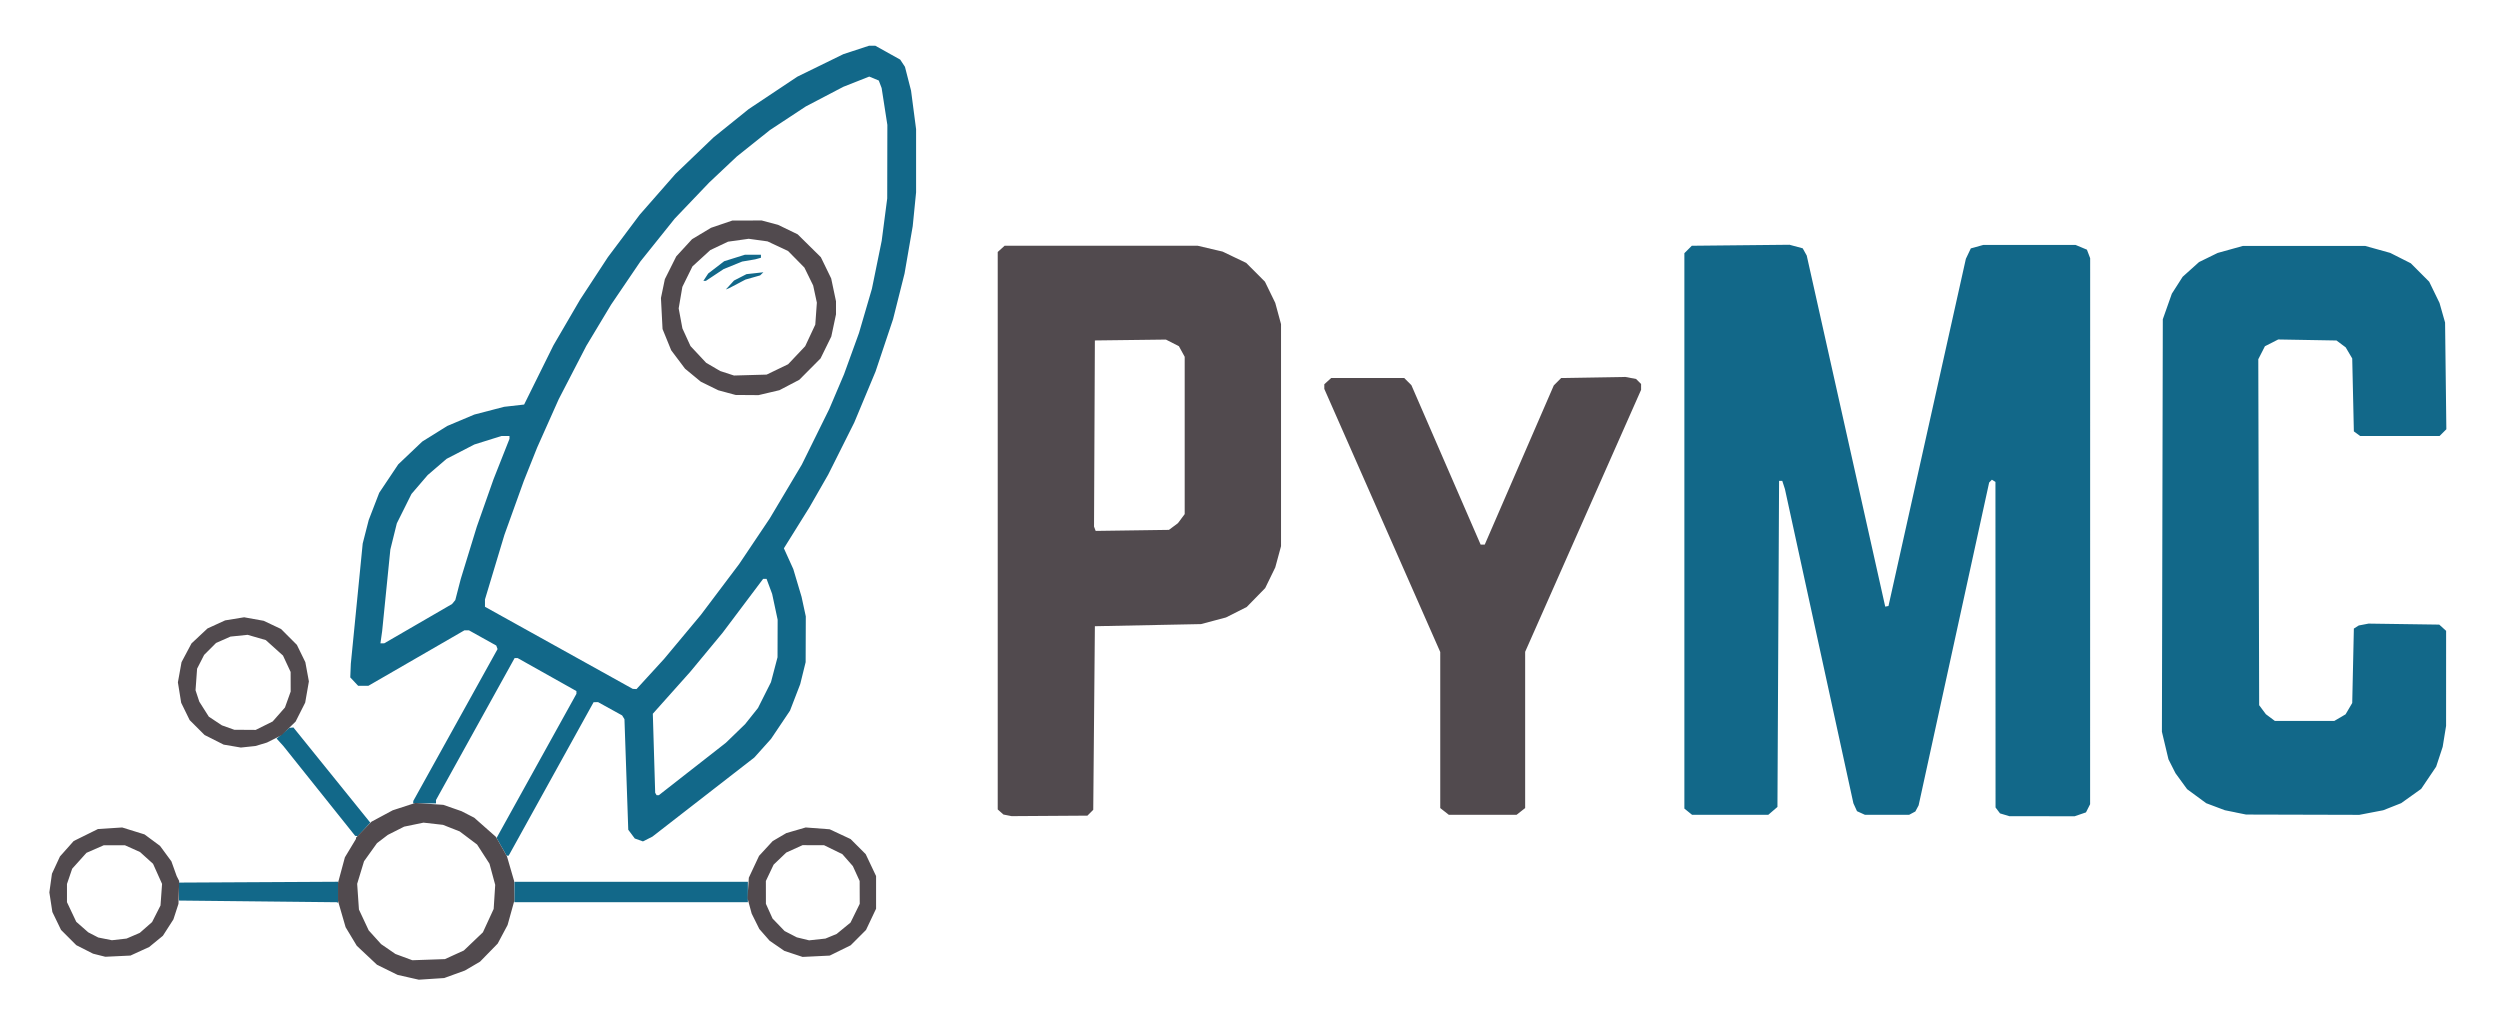<?xml version="1.0" encoding="UTF-8" standalone="no"?>
<!-- Created with Inkscape (http://www.inkscape.org/) -->

<svg
   version="1.1"
   id="svg18"
   width="489.92"
   height="199.68"
   viewBox="0 0 489.92 199.68"
   sodipodi:docname="PyMC.svg"
   inkscape:version="1.2 (56b05e47e7, 2022-06-09, custom)"
   xmlns:inkscape="http://www.inkscape.org/namespaces/inkscape"
   xmlns:sodipodi="http://sodipodi.sourceforge.net/DTD/sodipodi-0.dtd"
   xmlns="http://www.w3.org/2000/svg"
   xmlns:svg="http://www.w3.org/2000/svg">
  <defs
     id="defs22" />
  <sodipodi:namedview
     id="namedview20"
     pagecolor="#ffffff"
     bordercolor="#000000"
     borderopacity="0.25"
     inkscape:showpageshadow="2"
     inkscape:pageopacity="0.0"
     inkscape:pagecheckerboard="0"
     inkscape:deskcolor="#d1d1d1"
     showgrid="false"
     inkscape:zoom="1.5346957"
     inkscape:cx="216.32954"
     inkscape:cy="123.47725"
     inkscape:window-width="1846"
     inkscape:window-height="1009"
     inkscape:window-x="0"
     inkscape:window-y="0"
     inkscape:window-maximized="1"
     inkscape:current-layer="g1022" />
  <g
     inkscape:groupmode="layer"
     inkscape:label="Image"
     id="g24">
    <g
       id="g1022"
       transform="translate(0,200)">
      <path
         style="fill:#126889;stroke-width:0.32"
         d="m 50.576,-23.355 -15.504,-0.165 4.2e-5,-1.76 4.1e-5,-1.76 15.584,-0.083 15.584,-0.083 v 2.083 2.083 l -0.08,-0.075 -0.08,-0.075 z M 100.8,-25.2 v -2 h 22.88 22.88 v 2 2 H 123.68 100.8 Z m -2.515,-8.85 -0.976,-1.73 7.826,-14.126 7.826,-14.126 v -0.27 -0.27 l -5.762,-3.234 -5.762,-3.234 h -0.294 -0.294 l -7.704,13.91 -7.704,13.91 v 0.33 0.33 h -2.24 -2.24 l 0.016,-0.24 0.016,-0.24 8.256,-14.88 8.256,-14.88 -0.127,-0.347 -0.127,-0.347 -2.68,-1.492 -2.68,-1.493 h -0.437 -0.437 l -9.417,5.44 -9.417,5.44 h -0.996 -0.996 l -0.775,-0.825 -0.775,-0.825 0.054,-1.335 0.054,-1.335 1.164,-11.784 1.164,-11.784 0.59,-2.306 0.59,-2.306 1.027,-2.663 1.027,-2.663 1.866,-2.789 1.866,-2.789 2.352,-2.234 2.352,-2.234 2.45,-1.527 2.45,-1.527 2.65,-1.117 2.65,-1.117 2.921,-0.759 2.921,-0.759 1.959,-0.222 1.959,-0.222 2.871,-5.8 2.871,-5.8 2.612,-4.48 2.612,-4.48 2.724,-4.16 2.724,-4.16 3.118,-4.16 3.118,-4.16 3.507,-4 3.507,-4 3.73,-3.577 3.73,-3.577 3.445,-2.775 3.445,-2.775 4.77,-3.177 4.77,-3.177 4.51,-2.206 4.51,-2.206 2.516,-0.825 2.516,-0.825 h 0.604 0.604 l 2.442,1.36 2.442,1.36 0.468,0.71 0.468,0.71 0.596,2.33 0.596,2.33 0.494,3.776 0.494,3.776 v 6.19 6.19 l -0.33,3.314 -0.33,3.314 -0.801,4.64 -0.801,4.64 -1.126,4.478 -1.126,4.478 -1.714,5.122 -1.714,5.122 -2.089,5.006 -2.089,5.006 -2.551,5.094 -2.551,5.094 -1.823,3.181 -1.823,3.181 -2.521,4.046 -2.521,4.046 0.922,2.034 0.922,2.034 0.811,2.72 0.811,2.72 0.415,1.92 0.415,1.92 -0.015,4.48 -0.015,4.48 -0.531,2.156 -0.531,2.156 -1.001,2.597 -1.001,2.597 -1.859,2.767 -1.859,2.767 -1.638,1.826 -1.638,1.826 -9.987,7.752 -9.987,7.752 -0.925,0.468 -0.925,0.468 -0.802,-0.286 -0.802,-0.286 -0.638,-0.856 -0.638,-0.856 -0.373,-10.834 -0.373,-10.834 -0.23,-0.371 -0.23,-0.371 -2.352,-1.298 -2.352,-1.298 -0.441,0.004 -0.441,0.004 -8.32,15.036 -8.32,15.036 -0.209,8e-5 -0.209,9e-5 -0.976,-1.73 z M 135.68,-49.301 l 6.56,-5.131 1.885,-1.824 1.885,-1.824 1.265,-1.587 1.265,-1.587 1.273,-2.532 1.273,-2.532 0.642,-2.441 0.642,-2.441 0.011,-3.68 0.011,-3.68 -0.538,-2.524 -0.538,-2.524 -0.548,-1.476 -0.548,-1.476 h -0.335 -0.335 l -3.97,5.28 -3.97,5.28 -3.182,3.84 -3.182,3.84 -3.657,4.096 -3.657,4.096 0.231,7.744 0.231,7.744 0.141,0.24 0.141,0.24 0.221,-0.005 0.221,-0.005 6.56,-5.131 z m -8.236,-18.619 2.706,-2.96 3.604,-4.32 3.604,-4.32 3.748,-4.975 3.748,-4.975 2.995,-4.465 2.996,-4.465 3.144,-5.28 3.144,-5.28 2.686,-5.44 2.686,-5.44 1.449,-3.409 1.449,-3.409 1.465,-4.042 1.465,-4.042 1.268,-4.337 1.268,-4.337 0.957,-4.692 0.957,-4.692 0.542,-4.16 0.542,-4.16 0.014,-7.2 0.014,-7.2 -0.56,-3.613 -0.56,-3.613 -0.28,-0.737 -0.28,-0.737 -0.935,-0.387 -0.935,-0.387 -2.532,1 -2.532,0.999 -3.68,1.925 -3.68,1.925 -3.52,2.318 -3.52,2.318 -3.241,2.587 -3.241,2.587 -2.706,2.549 -2.706,2.549 -3.38,3.539 -3.38,3.539 -3.364,4.199 -3.364,4.199 -2.865,4.221 -2.865,4.221 -2.434,4.05 -2.434,4.05 -2.706,5.23 -2.706,5.23 -2.111,4.732 -2.111,4.732 -1.305,3.268 -1.305,3.268 -1.9,5.28 -1.9,5.28 -1.908,6.335 -1.908,6.335 v 0.719 0.719 l 14.48,8.045 14.48,8.045 0.369,0.02 0.369,0.02 2.706,-2.96 z m 15.596,-76.227 0.8,-0.875 1.222,-0.627 1.222,-0.627 1.658,-0.184 1.658,-0.184 -0.32,0.307 -0.32,0.307 -1.44,0.41 -1.44,0.41 -1.6,0.842 -1.6,0.842 -0.32,0.126 -0.32,0.126 z m -4.727,-1.533 0.471,-0.72 1.568,-1.205 1.568,-1.205 2.034,-0.635 2.034,-0.635 h 1.566 1.566 v 0.298 0.298 l -0.56,0.154 -0.56,0.154 -1.278,0.217 -1.278,0.217 -1.821,0.74 -1.821,0.74 -1.734,1.151 -1.734,1.151 h -0.246 -0.246 z m -56.378,67.904 6.654,-3.856 0.317,-0.384 0.317,-0.384 0.534,-2.066 0.534,-2.066 1.576,-5.134 1.576,-5.134 1.635,-4.64 1.635,-4.64 1.563,-3.955 1.563,-3.955 v -0.285 -0.285 H 99.057 98.273 l -2.657,0.833 -2.657,0.833 -2.72,1.405 -2.72,1.405 -1.852,1.59 -1.852,1.59 -1.59,1.852 -1.59,1.852 -1.435,2.88 -1.435,2.88 -0.634,2.56 -0.634,2.56 -0.804,8 -0.804,8 -0.169,1.2 -0.169,1.2 h 0.365 0.365 z m -19.375,32.771 -7.04,-8.81 -0.661,-0.726 -0.661,-0.726 1.247,-1.047 1.247,-1.047 0.401,-0.04 0.401,-0.04 7.537,9.332 7.537,9.332 -1.219,1.308 -1.219,1.308 -0.265,-0.018 -0.265,-0.018 -7.04,-8.81 z m 330.29,4.677 -0.91,-0.273 -0.439,-0.58 -0.439,-0.58 -0.01,-31.901 -0.01,-31.901 -0.348,-0.215 -0.348,-0.215 -0.269,0.276 -0.269,0.276 -6.91,31.633 -6.91,31.633 -0.321,0.6 -0.321,0.6 -0.612,0.327 -0.612,0.327 h -4.326 -4.326 l -0.78,-0.355 -0.78,-0.355 -0.354,-0.777 -0.354,-0.777 -6.709,-30.788 -6.709,-30.788 -0.26,-0.8 -0.26,-0.8 h -0.312 -0.312 l -0.16,31.948 -0.16,31.948 -0.898,0.772 -0.898,0.772 h -7.467 -7.467 l -0.755,-0.612 -0.755,-0.612 v -54.419 -54.419 l 0.728,-0.729 0.728,-0.729 9.573,-0.097 9.573,-0.097 1.293,0.348 1.293,0.348 0.395,0.709 0.395,0.709 7.691,34.4 7.691,34.4 0.319,-0.062 0.319,-0.062 7.582,-34.018 7.582,-34.018 0.485,-1.021 0.485,-1.021 1.214,-0.337 1.214,-0.337 9.05,-0.002 9.05,-0.002 1.112,0.465 1.112,0.465 0.318,0.836 0.318,0.836 -0.005,53.499 -0.005,53.499 -0.404,0.8 -0.404,0.8 -1.112,0.382 -1.112,0.382 -6.4,-0.009 -6.4,-0.009 -0.91,-0.273 z m 45.23,-0.472 -2.08,-0.42 -1.832,-0.69 -1.832,-0.69 -1.868,-1.375 -1.868,-1.375 -1.14,-1.565 -1.14,-1.565 -0.686,-1.358 -0.686,-1.358 -0.642,-2.701 -0.642,-2.701 0.087,-40.42 0.087,-40.42 0.886,-2.505 0.886,-2.505 1.06,-1.657 1.06,-1.657 1.603,-1.441 1.603,-1.441 1.825,-0.893 1.825,-0.893 2.466,-0.686 2.466,-0.686 h 12 12 l 2.446,0.681 2.446,0.681 2.015,1.017 2.015,1.017 1.802,1.805 1.802,1.805 1.011,2.08 1.011,2.08 0.545,1.92 0.545,1.92 0.125,10.457 0.125,10.457 -0.663,0.663 -0.663,0.663 h -7.779 -7.779 l -0.621,-0.453 -0.621,-0.453 -0.16,-7.147 -0.16,-7.147 -0.64,-1.087 -0.64,-1.087 -0.902,-0.673 -0.902,-0.673 -5.711,-0.1 -5.711,-0.1 -1.302,0.664 -1.302,0.664 -0.649,1.271 -0.649,1.271 0.084,33.901 0.084,33.901 0.66,0.884 0.66,0.884 0.883,0.66 0.883,0.66 h 5.817 5.817 l 1.109,-0.651 1.109,-0.651 0.651,-1.109 0.651,-1.109 0.16,-7.292 0.16,-7.292 0.48,-0.303 0.48,-0.303 0.96,-0.184 0.96,-0.184 6.927,0.099 6.927,0.099 0.673,0.61 0.673,0.61 -0.003,9.31 -0.003,9.31 -0.334,2.059 -0.334,2.059 -0.64,1.941 -0.64,1.941 -1.468,2.176 -1.468,2.176 -1.962,1.4 -1.962,1.4 -1.753,0.693 -1.753,0.693 -2.348,0.451 -2.348,0.451 -11.092,-0.03 -11.092,-0.03 -2.08,-0.419 z"
         id="path1026"
         sodipodi:nodetypes="ccccccccccccccccccccccccccccccccccccccccccccccccccccccccccccccccccccccccccccccccccccccccccccccccccccccccccccccccccccccccccccccccccccccccccccccccccccccccccccccccccccccccccccccccccccccccccccccccccccccccccccccccccccccccccccccccccccccccccccccccccccccccccccccccccccccccccccccccccccccccccccccccccccccccccccccccccccccccccccccccccccccccccccccccccccccccccccccccccccccccccccccccccccccccccccccccccccccccccccccccccccccccccccccccccccccccccccccccccccccccccccccccccccccccccccccccccccccccccccccccccccccccccccccccccccccccccccccc" />
      <path
         style="fill:#514a4e;stroke-width:0.32"
         d="m 80,-8.481 -2.08,-0.47 -2.021,-0.994 -2.021,-0.994 -1.979,-1.858 -1.979,-1.858 -1.096,-1.821 -1.096,-1.821 -0.744,-2.568 -0.744,-2.568 v -1.782 -1.782 l 0.674,-2.496 0.674,-2.496 1.086,-1.804 1.086,-1.804 v -0.122 -0.122 l 1.52,-1.567 1.52,-1.567 2.08,-1.117 2.08,-1.117 2.214,-0.719 2.214,-0.719 2.746,0.185 2.746,0.185 1.783,0.622 1.783,0.622 1.242,0.637 1.242,0.637 2.13,1.88 2.13,1.88 1.085,1.92 1.085,1.92 0.696,2.4 0.696,2.4 0.024,1.926 0.024,1.926 -0.663,2.391 -0.663,2.391 -0.969,1.818 -0.969,1.818 -1.729,1.771 -1.729,1.771 -1.481,0.868 -1.481,0.868 -2.03,0.737 -2.03,0.737 -2.488,0.163 -2.488,0.163 -2.08,-0.47 z m 9.05,-4.41 1.85,-0.842 1.866,-1.78 1.866,-1.78 1.056,-2.292 1.056,-2.292 0.151,-2.358 0.151,-2.358 -0.561,-2.073 -0.561,-2.073 -1.215,-1.88 -1.215,-1.88 -1.707,-1.286 -1.707,-1.286 -1.64,-0.644 -1.64,-0.644 -1.902,-0.215 -1.902,-0.215 -1.898,0.392 -1.898,0.392 -1.6,0.808 -1.6,0.808 -1.061,0.809 -1.061,0.809 -1.27,1.774 -1.27,1.774 -0.672,2.211 -0.672,2.211 0.173,2.521 0.173,2.521 0.955,2.04 0.955,2.04 1.217,1.348 1.217,1.348 1.404,0.966 1.404,0.966 1.655,0.613 1.655,0.613 3.2,-0.111 3.2,-0.111 z m -69.611,0.085 -1.201,-0.304 -1.641,-0.831 -1.641,-0.831 -1.498,-1.498 -1.498,-1.498 -0.849,-1.756 -0.849,-1.756 -0.295,-1.92 -0.295,-1.92 0.254,-1.827 0.254,-1.827 0.785,-1.693 0.785,-1.693 1.346,-1.513 1.346,-1.513 2.378,-1.175 2.378,-1.175 2.372,-0.152 2.372,-0.152 2.19,0.68 2.19,0.68 1.518,1.122 1.518,1.122 1.116,1.518 1.116,1.518 0.515,1.44 0.515,1.44 0.247,0.485 0.247,0.485 -0.07,2.235 -0.07,2.235 -0.496,1.526 -0.496,1.526 -1.031,1.606 -1.031,1.606 -1.341,1.099 -1.341,1.099 -1.835,0.84 -1.835,0.84 -2.463,0.117 -2.463,0.117 z m 6.658,-3.822 1.296,-0.558 1.204,-1.057 1.204,-1.057 0.827,-1.629 0.827,-1.629 0.152,-2.112 0.152,-2.112 -0.885,-1.972 -0.885,-1.972 -1.275,-1.152 -1.275,-1.152 -1.479,-0.663 -1.479,-0.663 -2.08,0.003 -2.08,0.003 -1.689,0.739 -1.689,0.739 -1.401,1.558 -1.401,1.558 -0.509,1.495 -0.509,1.495 2.53e-4,1.783 2.52e-4,1.783 0.91,1.923 0.91,1.923 1.174,1.031 1.174,1.031 0.98,0.507 0.98,0.507 1.336,0.268 1.336,0.268 1.44,-0.164 1.44,-0.164 z m 129.395,3.563 -1.789,-0.593 -1.441,-0.992 -1.441,-0.992 -1.01,-1.151 -1.01,-1.151 -0.749,-1.508 -0.749,-1.508 -0.409,-1.507 -0.409,-1.507 0.129,-2.013 0.129,-2.013 1.002,-2.137 1.002,-2.137 1.335,-1.448 1.335,-1.448 1.336,-0.783 1.336,-0.783 1.9,-0.552 1.9,-0.552 2.35,0.178 2.35,0.178 2.05,0.959 2.05,0.959 1.48,1.48 1.48,1.48 1.016,2.144 1.016,2.144 v 3.2 3.2 l -0.986,2.081 -0.986,2.081 -1.504,1.504 -1.504,1.504 -2.05,1.009 -2.05,1.009 -2.66,0.13 -2.66,0.13 z m 7.364,-3.456 1.095,-0.451 1.363,-1.117 1.363,-1.117 0.902,-1.836 0.902,-1.836 -0.009,-2.24 -0.009,-2.24 -0.665,-1.456 -0.665,-1.456 -1.028,-1.171 -1.028,-1.171 -1.789,-0.875 -1.789,-0.875 -2.109,-0.008 -2.109,-0.008 -1.6,0.726 -1.6,0.726 -1.238,1.184 -1.238,1.184 -0.759,1.6 -0.759,1.6 0.004,2.24 0.004,2.24 0.65,1.44 0.65,1.44 1.182,1.227 1.182,1.227 1.195,0.617 1.195,0.617 1.205,0.293 1.205,0.293 1.6,-0.173 1.6,-0.173 1.095,-0.451 z m 34.585,-23.698 -0.8,-0.158 -0.56,-0.5 -0.56,-0.5 v -54.621 -54.621 l 0.674,-0.61 0.674,-0.61 H 215.794 234.72 l 2.433,0.571 2.433,0.571 2.313,1.108 2.313,1.108 1.837,1.84 1.837,1.84 1.012,2.08 1.012,2.08 0.565,2.08 0.565,2.08 v 21.76 21.76 l -0.565,2.08 -0.565,2.08 -0.987,2.025 -0.987,2.025 -1.813,1.853 -1.813,1.853 -2.029,1.024 -2.029,1.024 -2.446,0.65 -2.446,0.65 -10.4,0.208 -10.4,0.208 -0.16,17.989 -0.16,17.989 -0.571,0.571 -0.571,0.571 -7.429,0.049 -7.429,0.049 z m 32.518,-56.6 0.883,-0.66 0.66,-0.884 0.66,-0.884 v -15.416 -15.417 l -0.567,-1.037 -0.567,-1.037 -1.273,-0.649 -1.273,-0.649 -6.961,0.086 -6.961,0.086 -0.083,18.24 -0.083,18.24 0.161,0.422 0.161,0.422 7.179,-0.102 7.179,-0.102 z m 53.126,55.837 -0.843,-0.663 v -15.292 -15.292 l -11.36,-25.779 -11.36,-25.779 v -0.456 -0.456 l 0.674,-0.61 0.674,-0.61 h 7.158 7.158 l 0.701,0.701 0.701,0.701 6.784,15.619 6.784,15.619 h 0.404 0.404 l 6.765,-15.596 6.765,-15.596 0.723,-0.724 0.723,-0.724 6.287,-0.105 6.287,-0.105 1.054,0.198 1.054,0.198 0.49,0.49 0.49,0.49 v 0.576 0.576 l -11.36,25.668 -11.36,25.668 v 15.31 15.31 l -0.843,0.663 -0.843,0.663 h -6.634 -6.634 z m -237.569,-12.809 -1.685,-0.284 -1.873,-0.945 -1.873,-0.945 -1.46,-1.46 -1.46,-1.46 -0.83,-1.696 -0.83,-1.696 -0.322,-2.001 -0.322,-2.001 0.357,-1.979 0.357,-1.979 0.976,-1.836 0.976,-1.836 1.568,-1.467 1.568,-1.467 1.727,-0.791 1.727,-0.791 1.863,-0.305 1.863,-0.305 1.92,0.346 1.92,0.346 1.695,0.802 1.695,0.802 1.553,1.553 1.553,1.553 0.829,1.696 0.829,1.696 0.348,1.886 0.348,1.886 -0.362,2.076 -0.362,2.076 -0.941,1.863 -0.941,1.863 -1.363,1.322 -1.363,1.322 -1.44,0.729 -1.44,0.729 -1.12,0.338 -1.12,0.338 -1.44,0.152 -1.44,0.152 z m 6.259,-3.995 1.659,-0.827 1.204,-1.368 1.204,-1.368 0.561,-1.565 0.561,-1.565 -0.005,-1.92 -0.005,-1.92 -0.748,-1.606 -0.748,-1.606 -1.685,-1.515 -1.685,-1.515 -1.78,-0.517 -1.78,-0.517 -1.68,0.173 -1.68,0.173 -1.413,0.625 -1.413,0.625 -1.169,1.169 -1.169,1.169 -0.69,1.351 -0.69,1.351 -0.152,2.115 -0.152,2.115 0.368,1.116 0.368,1.116 0.934,1.473 0.934,1.473 1.282,0.848 1.282,0.848 1.215,0.433 1.215,0.433 2.097,0.014 2.097,0.014 1.659,-0.827 z m 90.692,-65.271 -1.694,-0.456 -1.718,-0.841 -1.718,-0.841 -1.548,-1.277 -1.548,-1.277 -1.355,-1.804 -1.355,-1.804 -0.847,-2.08 -0.847,-2.08 -0.157,-3.041 -0.157,-3.041 0.383,-1.843 0.383,-1.843 1.117,-2.233 1.117,-2.233 1.545,-1.683 1.545,-1.683 1.856,-1.116 1.856,-1.116 2.099,-0.715 2.099,-0.715 2.88,-0.004 2.88,-0.004 1.6,0.427 1.6,0.427 1.919,0.93 1.919,0.93 2.27,2.24 2.27,2.24 1.012,2.08 1.012,2.08 0.472,2.24 0.472,2.24 v 1.28 1.28 l -0.46,2.172 -0.46,2.172 -1.054,2.148 -1.054,2.148 -2.08,2.091 -2.08,2.091 -1.95,1.021 -1.95,1.021 -2.05,0.483 -2.05,0.483 -2.24,-0.016 -2.24,-0.016 -1.694,-0.456 z m 9.878,-4.546 2.104,-1.015 1.672,-1.768 1.672,-1.768 0.989,-2.114 0.989,-2.114 0.154,-2.151 0.154,-2.151 -0.361,-1.681 -0.361,-1.681 -0.859,-1.755 -0.859,-1.755 -1.603,-1.628 -1.603,-1.628 -2.009,-0.94 -2.009,-0.94 -1.848,-0.254 -1.848,-0.254 -2.024,0.283 -2.024,0.283 -1.735,0.821 -1.735,0.821 -1.753,1.602 -1.753,1.602 -0.988,2.008 -0.988,2.008 -0.36,2.104 -0.36,2.104 0.364,1.959 0.364,1.959 0.794,1.735 0.794,1.735 1.531,1.637 1.531,1.637 1.383,0.81 1.383,0.81 1.348,0.439 1.348,0.439 3.2,-0.09 3.2,-0.09 z"
         id="path1024"
         sodipodi:nodetypes="ccccccccccccccccccccccccccccccccccccccccccccccccccccccccccccccccccccccccccccccccccccccccccccccccccccccccccccccccccccccccccccccccccccccccccccccccccccccccccccccccccccccccccccccccccccccccccccccccccccccccccccccccccccccccccccccccccccccccccccccccccccccccccccccccccccccccccccccccccccccccccccccccccccccccccccccccccccccccccccccccccccccccccccccccccccccccccccccccccccccccccccccccccccccccccccccccccccccccccccccccccccccccccccccccccccccccccccccccccccccccccccccccccccccccccccccccccccccccccccccccccccccccccccccccccccccccccccccccccc" />
    </g>
    <path
       style="fill:#ffffff;stroke-width:0.544"
       d=""
       id="path1048" />
    <path
       style="fill:#ffffff;stroke-width:0.544"
       d=""
       id="path1050" />
  </g>
</svg>
